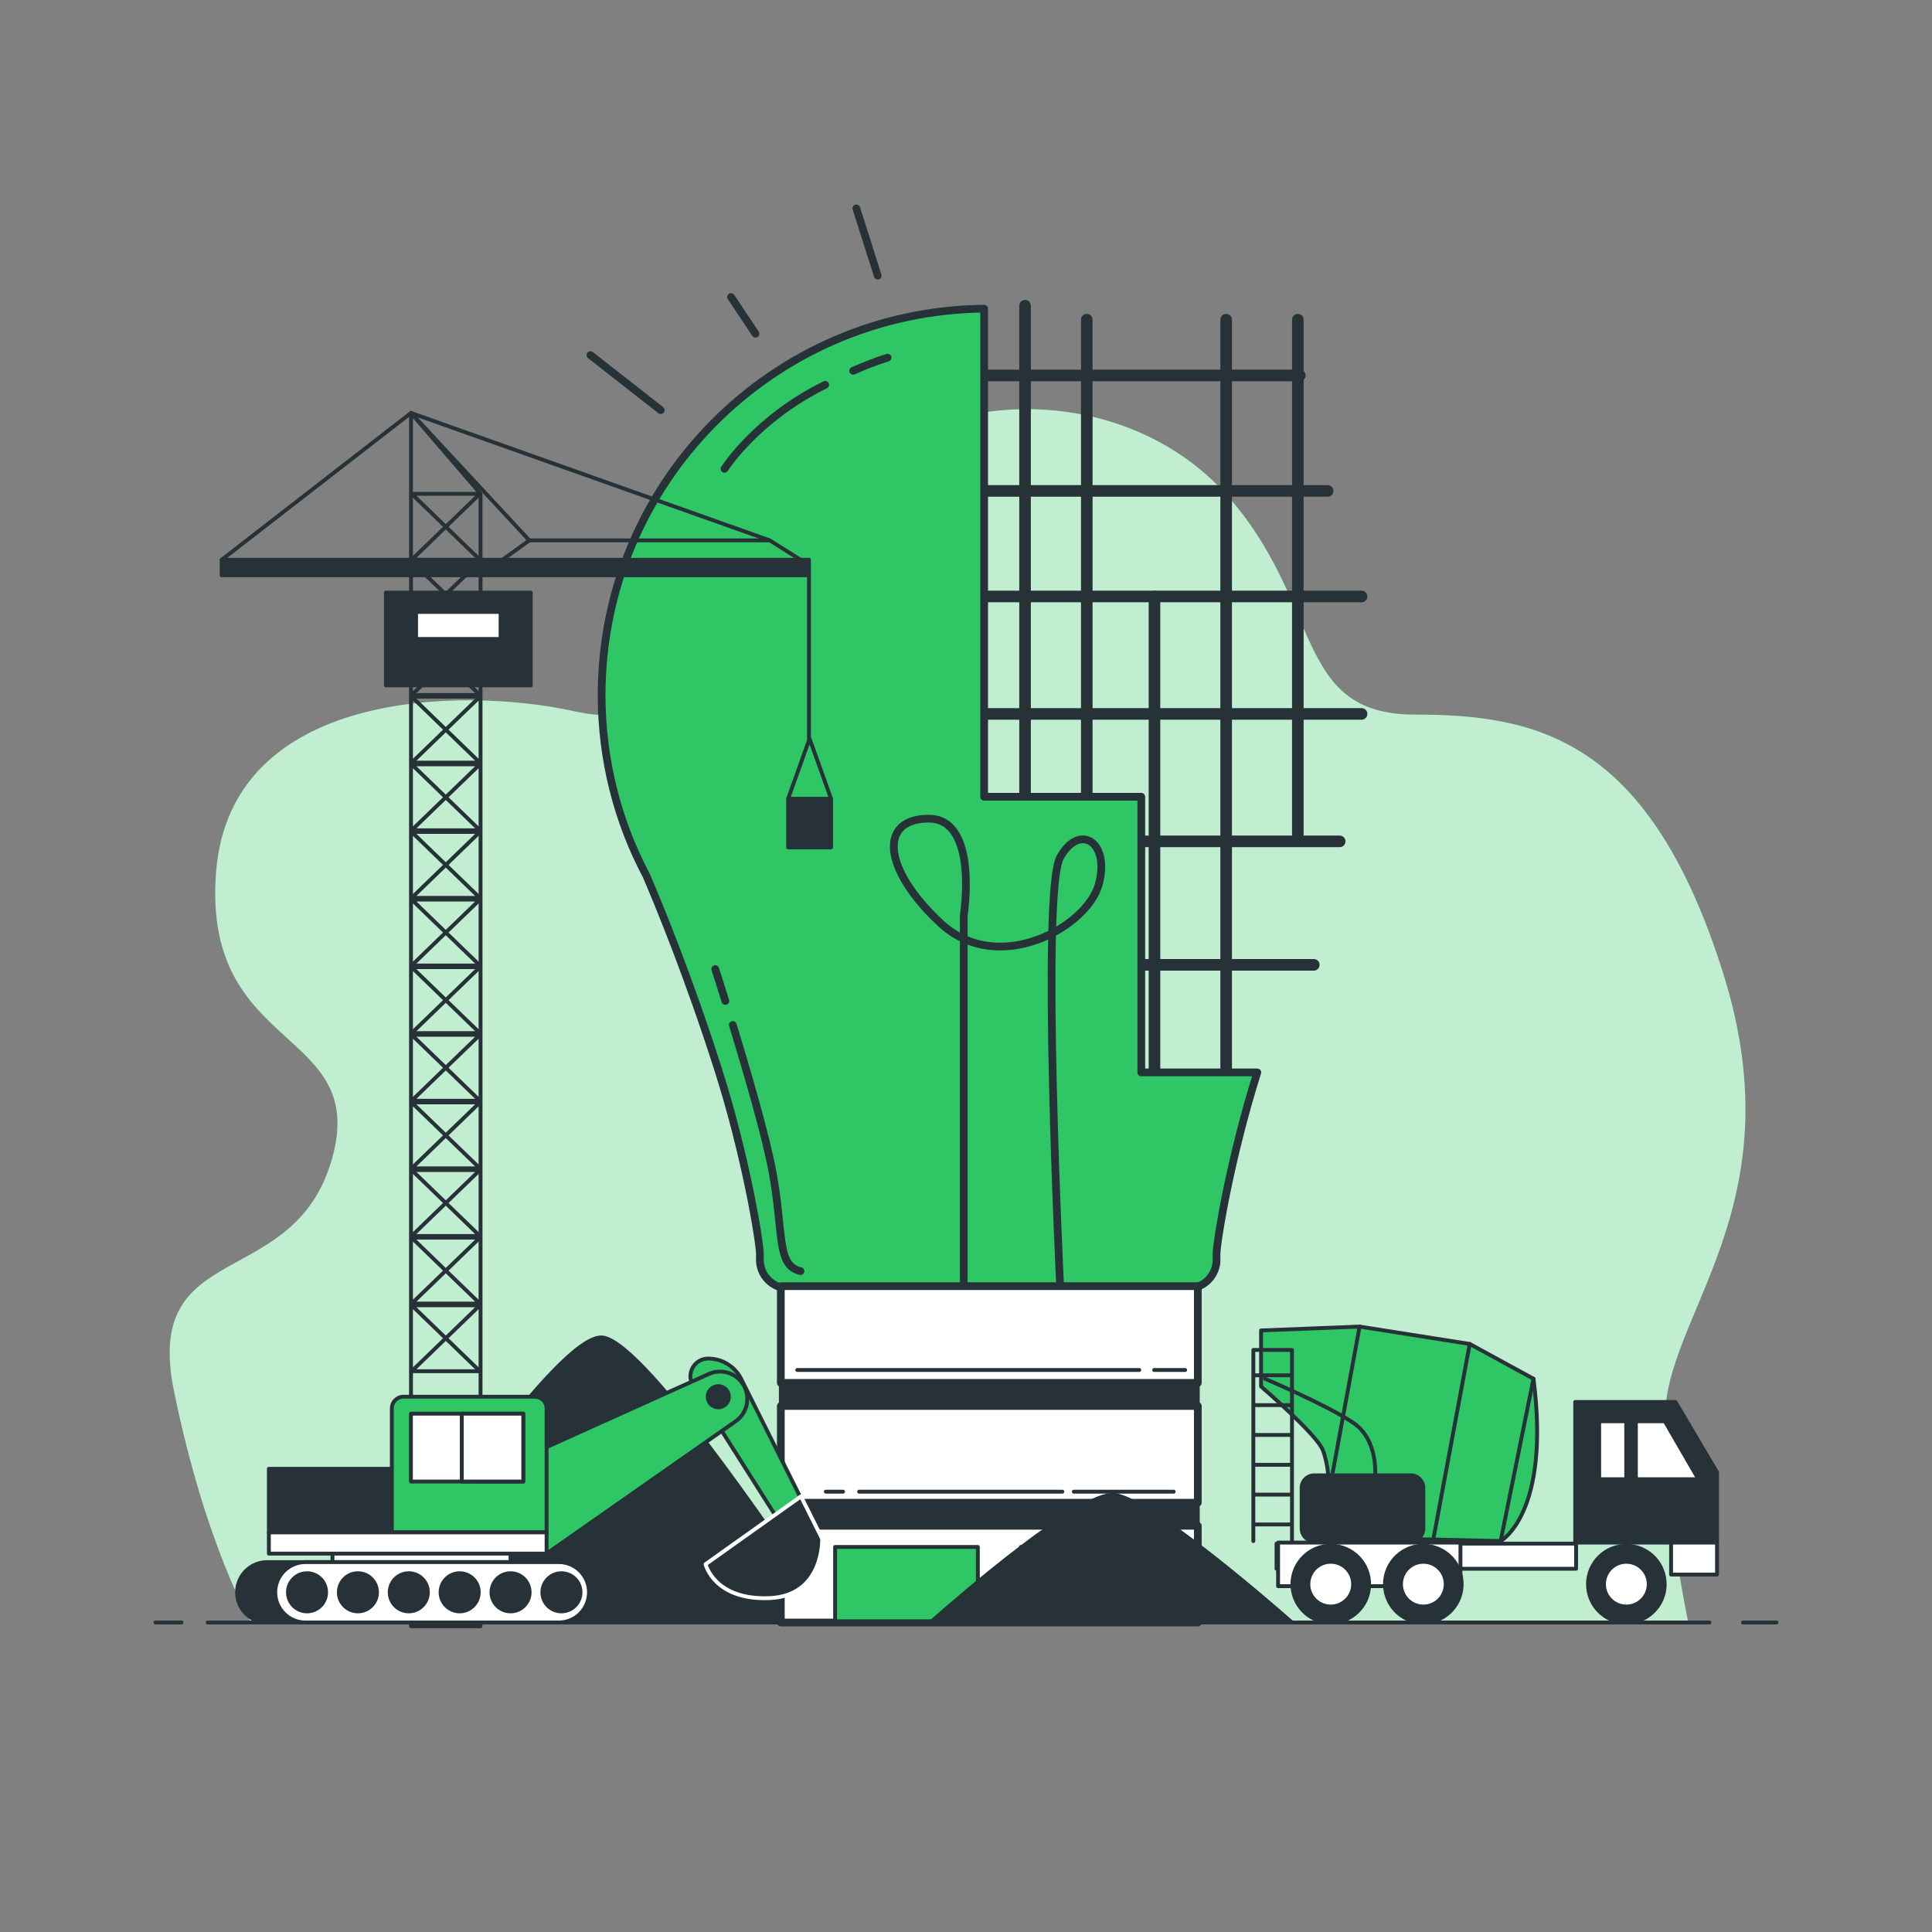 <svg width="500" height="500" viewBox="0 0 500 500" fill="none" xmlns="http://www.w3.org/2000/svg">
<rect x="0" y="0" width="500" height="500" fill="#808080" stroke="none"/>
<path d="M436.937 419.903H64.988C64.988 419.903 53.194 399.945 45.03 360.028C36.865 320.111 75.875 334.627 85.854 300.153C95.833 265.68 52.288 272.937 55.917 225.763C59.546 178.589 119.421 177.682 148.451 184.032C177.481 190.382 173.853 168.61 207.419 132.322C240.985 96.034 291.788 99.663 317.189 127.786C342.591 155.909 334.426 184.939 366.178 184.939C397.93 184.939 426.96 191.289 446.011 252.071C465.062 312.853 430.239 340.63 430.867 368.019C431.494 395.409 436.937 419.903 436.937 419.903Z" fill="#2FC765"/>
<path opacity="0.7" d="M436.937 419.903H64.988C64.988 419.903 53.194 399.945 45.03 360.028C36.865 320.111 75.875 334.627 85.854 300.153C95.833 265.68 52.288 272.937 55.917 225.763C59.546 178.589 119.421 177.682 148.451 184.032C177.481 190.382 173.853 168.61 207.419 132.322C240.985 96.034 291.788 99.663 317.189 127.786C342.591 155.909 334.426 184.939 366.178 184.939C397.93 184.939 426.96 191.289 446.011 252.071C465.062 312.853 430.239 340.63 430.867 368.019C431.494 395.409 436.937 419.903 436.937 419.903Z" fill="white"/>
<path d="M215.414 419.903C206.298 406.028 167.371 347.712 156.034 346.152C144.939 344.626 105.529 403.602 94.867 419.903H215.414Z" fill="#263238" stroke="#263238" stroke-miterlimit="10" stroke-linecap="round" stroke-linejoin="round"/>
<path d="M265.284 79.128V213.622" stroke="#263238" stroke-width="3" stroke-miterlimit="10" stroke-linecap="round" stroke-linejoin="round"/>
<path d="M281.259 82.735V213.622" stroke="#263238" stroke-width="3" stroke-miterlimit="10" stroke-linecap="round" stroke-linejoin="round"/>
<path d="M298.779 154.363V281.127" stroke="#263238" stroke-width="3" stroke-miterlimit="10" stroke-linecap="round" stroke-linejoin="round"/>
<path d="M317.33 82.735V281.127" stroke="#263238" stroke-width="3" stroke-miterlimit="10" stroke-linecap="round" stroke-linejoin="round"/>
<path d="M335.881 82.735V217.23" stroke="#263238" stroke-width="3" stroke-miterlimit="10" stroke-linecap="round" stroke-linejoin="round"/>
<path d="M251.371 97.164H336.396" stroke="#263238" stroke-width="3" stroke-miterlimit="10" stroke-linecap="round" stroke-linejoin="round"/>
<path d="M251.371 127.051H343.583" stroke="#263238" stroke-width="3" stroke-miterlimit="10" stroke-linecap="round" stroke-linejoin="round"/>
<path d="M249.825 154.363H352.371" stroke="#263238" stroke-width="3" stroke-miterlimit="10" stroke-linecap="round" stroke-linejoin="round"/>
<path d="M248.279 184.766H352.371" stroke="#263238" stroke-width="3" stroke-miterlimit="10" stroke-linecap="round" stroke-linejoin="round"/>
<path d="M267.861 217.745H346.702" stroke="#263238" stroke-width="3" stroke-miterlimit="10" stroke-linecap="round" stroke-linejoin="round"/>
<path d="M288.473 249.694H340.003" stroke="#263238" stroke-width="3" stroke-miterlimit="10" stroke-linecap="round" stroke-linejoin="round"/>
<path d="M152.807 91.904L170.999 106.141" stroke="#263238" stroke-width="2" stroke-miterlimit="10" stroke-linecap="round" stroke-linejoin="round"/>
<path d="M189.191 76.876L195.518 86.367" stroke="#263238" stroke-width="2" stroke-miterlimit="10" stroke-linecap="round" stroke-linejoin="round"/>
<path d="M221.62 53.938L227.156 71.339" stroke="#263238" stroke-width="2" stroke-miterlimit="10" stroke-linecap="round" stroke-linejoin="round"/>
<path d="M325.396 277.539H295.366V206.206H254.699V79.885C199.932 80.422 155.699 124.978 155.699 179.872C155.699 196.757 159.89 212.66 167.279 226.609C170.538 234.196 178.204 252.791 185.875 276.827C192.956 299.015 196.664 321.331 196.664 324.703C196.664 325.029 196.658 325.373 196.646 325.73C196.511 329.958 199.886 333.469 204.116 333.469H249.422H262.071H307.377C311.607 333.469 314.982 329.958 314.847 325.73C314.836 325.373 314.829 325.029 314.829 324.703C314.83 321.368 318.461 299.49 325.396 277.539Z" fill="#2FC765" stroke="#263238" stroke-width="2" stroke-miterlimit="10" stroke-linecap="round" stroke-linejoin="round"/>
<path d="M220.806 95.963C223.671 94.678 226.645 93.524 229.702 92.565" stroke="#263238" stroke-width="2" stroke-miterlimit="10" stroke-linecap="round" stroke-linejoin="round"/>
<path d="M187.506 121.335C187.506 121.335 195.658 108.388 213.569 99.586" stroke="#263238" stroke-width="2" stroke-miterlimit="10" stroke-linecap="round" stroke-linejoin="round"/>
<path d="M189.651 265.263C193.364 277.384 198.268 294.169 199.973 303.546C202.85 319.37 200.932 327.521 207.166 328.96" stroke="#263238" stroke-width="2" stroke-miterlimit="10" stroke-linecap="round" stroke-linejoin="round"/>
<path d="M185.109 250.801C185.109 250.801 186.164 254.05 187.723 259.035" stroke="#263238" stroke-width="2" stroke-miterlimit="10" stroke-linecap="round" stroke-linejoin="round"/>
<path d="M249.422 332.469V236.872C249.422 236.872 253.365 211.872 240.365 211.872C227.365 211.872 228.365 224.872 243.365 238.872C258.365 252.872 281.365 239.872 284.365 228.872C287.365 217.872 279.365 212.872 274.365 221.872C269.365 230.872 274.365 332.872 274.365 332.872" stroke="#263238" stroke-width="2" stroke-miterlimit="10" stroke-linecap="round" stroke-linejoin="round"/>
<path d="M309.99 332.859H202.079V357.899H309.99V332.859Z" fill="white" stroke="#263238" stroke-width="2" stroke-miterlimit="10" stroke-linecap="round" stroke-linejoin="round"/>
<path d="M309.99 363.861H202.079V388.901H309.99V363.861Z" fill="white" stroke="#263238" stroke-width="2" stroke-miterlimit="10" stroke-linecap="round" stroke-linejoin="round"/>
<path d="M309.99 357.899H202.079V363.861H309.99V357.899Z" fill="#263238" stroke="#263238" stroke-miterlimit="10" stroke-linecap="round" stroke-linejoin="round"/>
<path d="M309.99 394.863H202.079V419.903H309.99V394.863Z" fill="white" stroke="#263238" stroke-width="2" stroke-miterlimit="10" stroke-linecap="round" stroke-linejoin="round"/>
<path d="M298.698 354.552H306.72" stroke="#263238" stroke-miterlimit="10" stroke-linecap="round" stroke-linejoin="round"/>
<path d="M206.32 354.552H294.836" stroke="#263238" stroke-miterlimit="10" stroke-linecap="round" stroke-linejoin="round"/>
<path d="M277.901 386.045H303.749" stroke="#263238" stroke-miterlimit="10" stroke-linecap="round" stroke-linejoin="round"/>
<path d="M222.344 386.045H274.93" stroke="#263238" stroke-miterlimit="10" stroke-linecap="round" stroke-linejoin="round"/>
<path d="M213.728 386.045H218.185" stroke="#263238" stroke-miterlimit="10" stroke-linecap="round" stroke-linejoin="round"/>
<path d="M309.99 388.901H202.079V394.863H309.99V388.901Z" fill="#263238" stroke="#263238" stroke-miterlimit="10" stroke-linecap="round" stroke-linejoin="round"/>
<path d="M253.069 400.349H216.126V419.58H253.069V400.349Z" fill="#2FC765" stroke="#263238" stroke-miterlimit="10" stroke-linecap="round" stroke-linejoin="round"/>
<path d="M301.146 400.349H264.203V419.58H301.146V400.349Z" fill="#2FC765" stroke="#263238" stroke-miterlimit="10" stroke-linecap="round" stroke-linejoin="round"/>
<path d="M334.365 419.903C327.287 413.691 297.061 387.583 288.259 386.885C279.644 386.202 249.044 412.605 240.765 419.903H334.365Z" fill="#263238" stroke="#263238" stroke-miterlimit="10" stroke-linecap="round" stroke-linejoin="round"/>
<path d="M451.08 419.903H459.76" stroke="#263238" stroke-miterlimit="10" stroke-linecap="round" stroke-linejoin="round"/>
<path d="M53.742 419.903H442.4" stroke="#263238" stroke-miterlimit="10" stroke-linecap="round" stroke-linejoin="round"/>
<path d="M40.24 419.903H46.991" stroke="#263238" stroke-miterlimit="10" stroke-linecap="round" stroke-linejoin="round"/>
<path d="M433.613 362.831H407.662V399.225H418.414H433.613H444.365V381.028L433.613 362.831Z" fill="#263238" stroke="#263238" stroke-miterlimit="10" stroke-linecap="round" stroke-linejoin="round"/>
<path d="M444.365 399.225H432.475V407.496H444.365V399.225Z" fill="white" stroke="#263238" stroke-miterlimit="10" stroke-linecap="round" stroke-linejoin="round"/>
<path d="M388.365 398.817C388.365 398.817 401.365 391.817 396.865 356.817L380.365 347.817L351.865 343.317L326.365 344.317V358.817C326.365 358.817 340.865 371.317 342.365 375.317C343.865 379.317 343.865 383.817 343.865 383.817V397.817L388.365 398.817Z" fill="#2FC765" stroke="#263238" stroke-miterlimit="10" stroke-linecap="round" stroke-linejoin="round"/>
<path d="M396.865 356.817L388.365 398.817" stroke="#263238" stroke-miterlimit="10" stroke-linecap="round" stroke-linejoin="round"/>
<path d="M380.365 347.817L370.865 398.817" stroke="#263238" stroke-miterlimit="10" stroke-linecap="round" stroke-linejoin="round"/>
<path d="M351.865 343.317L344.865 381.317" stroke="#263238" stroke-miterlimit="10" stroke-linecap="round" stroke-linejoin="round"/>
<path d="M327.365 356.817C327.365 356.817 343.865 363.817 350.365 368.317C356.865 372.817 355.865 382.317 355.865 382.317" stroke="#263238" stroke-miterlimit="10" stroke-linecap="round" stroke-linejoin="round"/>
<path d="M407.894 399.493H330.363V405.997H407.894V399.493Z" fill="white" stroke="#263238" stroke-miterlimit="10" stroke-linecap="round" stroke-linejoin="round"/>
<path d="M423.365 382.817H439.559L430.865 367.817H423.365V382.817Z" fill="white" stroke="#263238" stroke-miterlimit="10" stroke-linecap="round" stroke-linejoin="round"/>
<path d="M420.865 367.817H413.865V382.817H420.865V367.817Z" fill="white" stroke="#263238" stroke-miterlimit="10" stroke-linecap="round" stroke-linejoin="round"/>
<path d="M377.964 399.225H330.767V410.496H377.964V399.225Z" fill="white" stroke="#263238" stroke-miterlimit="10" stroke-linecap="round" stroke-linejoin="round"/>
<path d="M422.663 419.757C428.058 418.783 431.642 413.62 430.668 408.225C429.693 402.83 424.53 399.246 419.135 400.221C413.741 401.195 410.157 406.358 411.131 411.753C412.105 417.147 417.268 420.731 422.663 419.757Z" fill="#263238" stroke="#263238" stroke-miterlimit="10" stroke-linecap="round" stroke-linejoin="round"/>
<path d="M420.896 415.768C424.094 415.768 426.686 413.175 426.686 409.978C426.686 406.78 424.094 404.188 420.896 404.188C417.698 404.188 415.106 406.78 415.106 409.978C415.106 413.175 417.698 415.768 420.896 415.768Z" fill="white" stroke="#263238" stroke-miterlimit="10" stroke-linecap="round" stroke-linejoin="round"/>
<path d="M346.134 419.748C351.533 418.792 355.134 413.642 354.179 408.244C353.223 402.846 348.072 399.244 342.674 400.2C337.276 401.155 333.675 406.306 334.63 411.704C335.586 417.102 340.736 420.703 346.134 419.748Z" fill="#263238" stroke="#263238" stroke-miterlimit="10" stroke-linecap="round" stroke-linejoin="round"/>
<path d="M344.396 415.768C347.594 415.768 350.186 413.176 350.186 409.978C350.186 406.78 347.594 404.188 344.396 404.188C341.198 404.188 338.606 406.78 338.606 409.978C338.606 413.176 341.198 415.768 344.396 415.768Z" fill="white" stroke="#263238" stroke-miterlimit="10" stroke-linecap="round" stroke-linejoin="round"/>
<path d="M375.068 417.282C379.106 413.575 379.374 407.296 375.667 403.258C371.959 399.22 365.68 398.952 361.642 402.659C357.604 406.367 357.336 412.646 361.044 416.684C364.751 420.722 371.03 420.99 375.068 417.282Z" fill="#263238" stroke="#263238" stroke-miterlimit="10" stroke-linecap="round" stroke-linejoin="round"/>
<path d="M368.365 415.768C371.563 415.768 374.155 413.175 374.155 409.978C374.155 406.78 371.563 404.188 368.365 404.188C365.167 404.188 362.575 406.78 362.575 409.978C362.575 413.175 365.167 415.768 368.365 415.768Z" fill="white" stroke="#263238" stroke-miterlimit="10" stroke-linecap="round" stroke-linejoin="round"/>
<path d="M365.115 381.817H340.115C338.32 381.817 336.865 383.272 336.865 385.067V395.567C336.865 397.362 338.32 398.817 340.115 398.817H365.115C366.91 398.817 368.365 397.362 368.365 395.567V385.067C368.365 383.272 366.91 381.817 365.115 381.817Z" fill="#263238" stroke="#263238" stroke-miterlimit="10" stroke-linecap="round" stroke-linejoin="round"/>
<path d="M324.365 398.817V349.372H334.365V398.817" stroke="#263238" stroke-miterlimit="10" stroke-linecap="round" stroke-linejoin="round"/>
<path d="M324.437 355.923H334.263" stroke="#263238" stroke-miterlimit="10" stroke-linecap="round" stroke-linejoin="round"/>
<path d="M324.437 363.644H334.263" stroke="#263238" stroke-miterlimit="10" stroke-linecap="round" stroke-linejoin="round"/>
<path d="M324.437 371.365H334.263" stroke="#263238" stroke-miterlimit="10" stroke-linecap="round" stroke-linejoin="round"/>
<path d="M324.437 379.086H334.263" stroke="#263238" stroke-miterlimit="10" stroke-linecap="round" stroke-linejoin="round"/>
<path d="M324.437 386.807H334.263" stroke="#263238" stroke-miterlimit="10" stroke-linecap="round" stroke-linejoin="round"/>
<path d="M324.437 394.528H334.263" stroke="#263238" stroke-miterlimit="10" stroke-linecap="round" stroke-linejoin="round"/>
<path d="M124.365 420.872H106.365V106.872L124.365 127.803V420.872Z" stroke="#263238" stroke-miterlimit="10" stroke-linecap="round" stroke-linejoin="round"/>
<path d="M106.536 354.872H124.195L106.536 337.803H124.195L106.536 354.872Z" stroke="#263238" stroke-miterlimit="10" stroke-linecap="round" stroke-linejoin="round"/>
<path d="M106.536 337.372H124.195L106.536 320.303H124.195L106.536 337.372Z" stroke="#263238" stroke-miterlimit="10" stroke-linecap="round" stroke-linejoin="round"/>
<path d="M106.536 319.872H124.195L106.536 302.803H124.195L106.536 319.872Z" stroke="#263238" stroke-miterlimit="10" stroke-linecap="round" stroke-linejoin="round"/>
<path d="M106.536 302.372H124.195L106.536 285.303H124.195L106.536 302.372Z" stroke="#263238" stroke-miterlimit="10" stroke-linecap="round" stroke-linejoin="round"/>
<path d="M106.536 284.872H124.195L106.536 267.803H124.195L106.536 284.872Z" stroke="#263238" stroke-miterlimit="10" stroke-linecap="round" stroke-linejoin="round"/>
<path d="M106.536 267.372H124.195L106.536 250.303H124.195L106.536 267.372Z" stroke="#263238" stroke-miterlimit="10" stroke-linecap="round" stroke-linejoin="round"/>
<path d="M106.536 249.872H124.195L106.536 232.803H124.195L106.536 249.872Z" stroke="#263238" stroke-miterlimit="10" stroke-linecap="round" stroke-linejoin="round"/>
<path d="M106.536 232.372H124.195L106.536 215.303H124.195L106.536 232.372Z" stroke="#263238" stroke-miterlimit="10" stroke-linecap="round" stroke-linejoin="round"/>
<path d="M106.536 214.872H124.195L106.536 197.803H124.195L106.536 214.872Z" stroke="#263238" stroke-miterlimit="10" stroke-linecap="round" stroke-linejoin="round"/>
<path d="M106.536 197.372H124.195L106.536 180.303H124.195L106.536 197.372Z" stroke="#263238" stroke-miterlimit="10" stroke-linecap="round" stroke-linejoin="round"/>
<path d="M106.536 179.872H124.195L106.536 162.803H124.195L106.536 179.872Z" stroke="#263238" stroke-miterlimit="10" stroke-linecap="round" stroke-linejoin="round"/>
<path d="M106.536 162.372H124.195L106.536 145.303H124.195L106.536 162.372Z" stroke="#263238" stroke-miterlimit="10" stroke-linecap="round" stroke-linejoin="round"/>
<path d="M106.536 144.872H124.195L106.536 127.803H124.195L106.536 144.872Z" stroke="#263238" stroke-miterlimit="10" stroke-linecap="round" stroke-linejoin="round"/>
<path d="M207.928 145.34L199.209 139.849H136.984L129.382 145.34H207.928Z" stroke="#263238" stroke-miterlimit="10" stroke-linecap="round" stroke-linejoin="round"/>
<path d="M209.365 144.872H57.365V148.872H209.365V144.872Z" fill="#263238" stroke="#263238" stroke-miterlimit="10" stroke-linecap="round" stroke-linejoin="round"/>
<path d="M199.209 139.849L106.365 106.872L136.984 139.849" stroke="#263238" stroke-miterlimit="10" stroke-linecap="round" stroke-linejoin="round"/>
<path d="M106.365 106.872L57.365 144.872" stroke="#263238" stroke-miterlimit="10" stroke-linecap="round" stroke-linejoin="round"/>
<path d="M137.365 153.372H99.865V177.372H137.365V153.372Z" fill="#263238" stroke="#263238" stroke-miterlimit="10" stroke-linecap="round" stroke-linejoin="round"/>
<path d="M129.553 158.372H107.678V165.372H129.553V158.372Z" fill="white" stroke="#263238" stroke-miterlimit="10" stroke-linecap="round" stroke-linejoin="round"/>
<path d="M209.365 148.872V191.994" stroke="#263238" stroke-miterlimit="10" stroke-linecap="round" stroke-linejoin="round"/>
<path d="M215.077 206.717H203.964V219.311H215.077V206.717Z" fill="#263238" stroke="#263238" stroke-miterlimit="10" stroke-linecap="round" stroke-linejoin="round"/>
<path d="M203.964 206.717L209.52 191.17L215.077 206.717" stroke="#263238" stroke-miterlimit="10" stroke-linecap="round" stroke-linejoin="round"/>
<path d="M179.397 358.653L203.452 396.586L209.487 392.197L191.831 356.885C190.211 353.645 186.899 351.598 183.277 351.598C179.655 351.598 177.457 355.594 179.397 358.653Z" fill="#2FC765" stroke="#263238" stroke-miterlimit="10" stroke-linecap="round" stroke-linejoin="round"/>
<path d="M207.293 387.259L182.604 404.815C182.604 404.815 184.799 414.142 199.063 413.593C213.328 413.044 212.779 398.231 212.779 398.231L207.293 387.259Z" fill="#263238" stroke="white" stroke-miterlimit="10" stroke-linecap="round" stroke-linejoin="round"/>
<path d="M138.713 375.738L183.434 355.589C186.47 354.221 190.05 355.159 192.025 357.84C194.38 361.036 193.641 365.544 190.389 367.82L141.456 402.073L138.713 375.738Z" fill="#2FC765" stroke="#263238" stroke-miterlimit="10" stroke-linecap="round" stroke-linejoin="round"/>
<path d="M132.129 400.427H86.044V407.559H132.129V400.427Z" fill="white" stroke="#263238" stroke-miterlimit="10" stroke-linecap="round" stroke-linejoin="round"/>
<path d="M109.635 380.127H69.585V396.586H109.635V380.127Z" fill="#263238" stroke="#263238" stroke-miterlimit="10" stroke-linecap="round" stroke-linejoin="round"/>
<path d="M101.406 396.586H141.456V364.491C141.456 362.824 140.105 361.474 138.438 361.474H104.422C102.756 361.474 101.405 362.825 101.405 364.491L101.406 396.586Z" fill="#2FC765" stroke="#263238" stroke-miterlimit="10" stroke-linecap="round" stroke-linejoin="round"/>
<path d="M69.173 419.903H134.735C139.053 419.903 142.553 416.403 142.553 412.085C142.553 407.767 139.053 404.267 134.735 404.267H69.173C64.855 404.267 61.355 407.767 61.355 412.085C61.355 416.403 64.856 419.903 69.173 419.903Z" fill="#263238" stroke="#263238" stroke-miterlimit="10" stroke-linecap="round" stroke-linejoin="round"/>
<path d="M79.049 419.903H144.611C148.929 419.903 152.429 416.403 152.429 412.085C152.429 407.767 148.929 404.267 144.611 404.267H79.049C74.731 404.267 71.231 407.767 71.231 412.085C71.231 416.403 74.731 419.903 79.049 419.903Z" fill="white" stroke="#263238" stroke-miterlimit="10" stroke-linecap="round" stroke-linejoin="round"/>
<path d="M141.456 396.586H69.585V402.072H141.456V396.586Z" fill="white" stroke="#263238" stroke-miterlimit="10" stroke-linecap="round" stroke-linejoin="round"/>
<path d="M84.398 412.085C84.398 414.812 82.187 417.023 79.46 417.023C76.733 417.023 74.522 414.812 74.522 412.085C74.522 409.358 76.733 407.147 79.46 407.147C82.187 407.148 84.398 409.358 84.398 412.085Z" fill="#263238" stroke="#263238" stroke-miterlimit="10" stroke-linecap="round" stroke-linejoin="round"/>
<path d="M92.628 417.023C95.355 417.023 97.566 414.812 97.566 412.085C97.566 409.358 95.355 407.147 92.628 407.147C89.901 407.147 87.69 409.358 87.69 412.085C87.69 414.812 89.901 417.023 92.628 417.023Z" fill="#263238" stroke="#263238" stroke-miterlimit="10" stroke-linecap="round" stroke-linejoin="round"/>
<path d="M105.795 417.023C108.522 417.023 110.733 414.812 110.733 412.085C110.733 409.358 108.522 407.147 105.795 407.147C103.068 407.147 100.857 409.358 100.857 412.085C100.857 414.812 103.068 417.023 105.795 417.023Z" fill="#263238" stroke="#263238" stroke-miterlimit="10" stroke-linecap="round" stroke-linejoin="round"/>
<path d="M123.9 412.085C123.9 414.812 121.689 417.023 118.962 417.023C116.235 417.023 114.024 414.812 114.024 412.085C114.024 409.358 116.235 407.147 118.962 407.147C121.689 407.148 123.9 409.358 123.9 412.085Z" fill="#263238" stroke="#263238" stroke-miterlimit="10" stroke-linecap="round" stroke-linejoin="round"/>
<path d="M137.067 412.085C137.067 414.812 134.856 417.023 132.129 417.023C129.402 417.023 127.191 414.812 127.191 412.085C127.191 409.358 129.402 407.147 132.129 407.147C134.856 407.148 137.067 409.358 137.067 412.085Z" fill="#263238" stroke="#263238" stroke-miterlimit="10" stroke-linecap="round" stroke-linejoin="round"/>
<path d="M150.234 412.085C150.234 414.812 148.023 417.023 145.296 417.023C142.569 417.023 140.358 414.812 140.358 412.085C140.358 409.358 142.569 407.147 145.296 407.147C148.024 407.148 150.234 409.358 150.234 412.085Z" fill="#263238" stroke="#263238" stroke-miterlimit="10" stroke-linecap="round" stroke-linejoin="round"/>
<path d="M188.639 361.474C188.639 359.959 187.411 358.731 185.896 358.731C184.381 358.731 183.153 359.959 183.153 361.474C183.153 362.989 184.381 364.217 185.896 364.217C187.411 364.217 188.639 362.989 188.639 361.474Z" fill="#263238" stroke="#263238" stroke-miterlimit="10" stroke-linecap="round" stroke-linejoin="round"/>
<path d="M135.421 365.863H106.343V383.419H135.421V365.863Z" fill="white" stroke="#263238" stroke-miterlimit="10" stroke-linecap="round" stroke-linejoin="round"/>
<path d="M135.421 365.863H119.511V383.419H135.421V365.863Z" fill="white" stroke="#263238" stroke-miterlimit="10" stroke-linecap="round" stroke-linejoin="round"/>
</svg>
